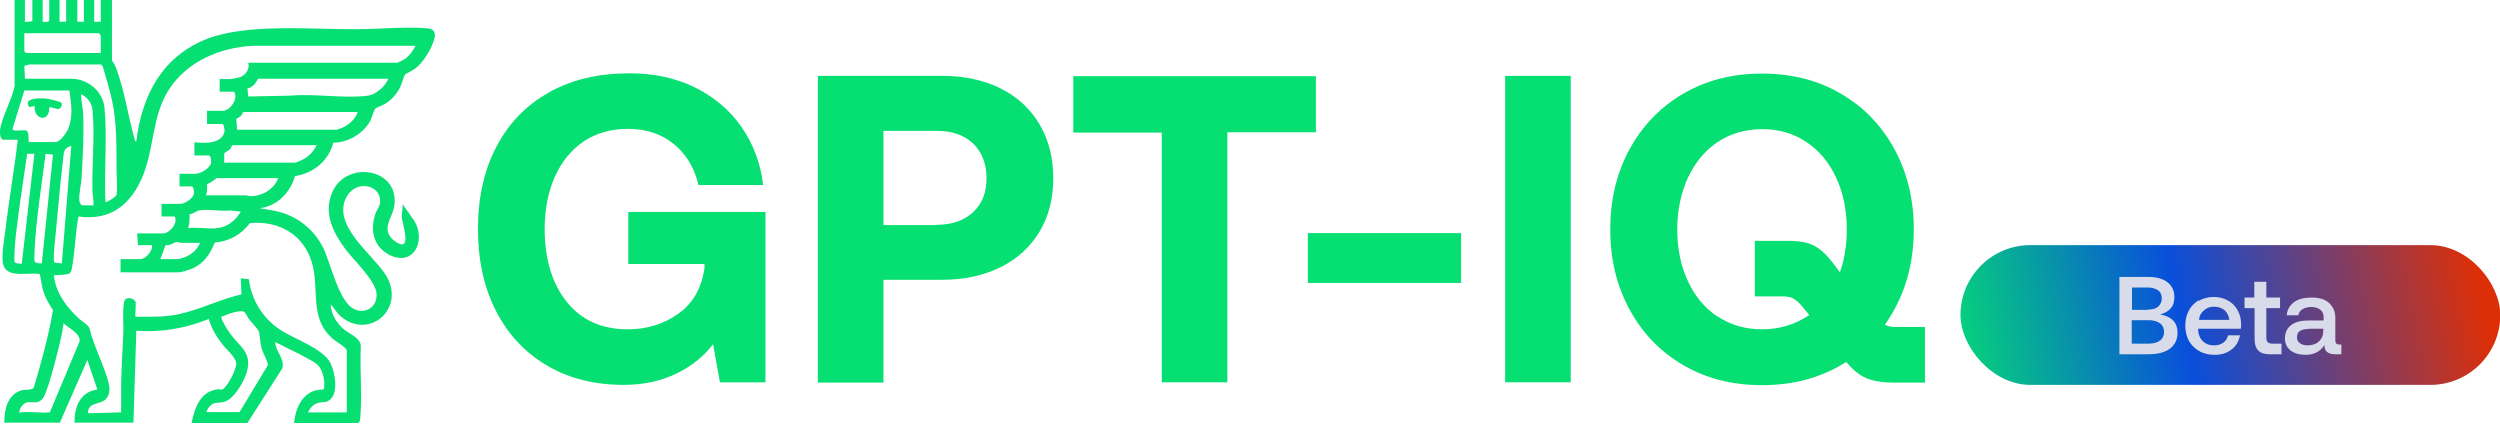 <?xml version="1.0" encoding="UTF-8"?>
<svg id="Layer_2" data-name="Layer 2" xmlns="http://www.w3.org/2000/svg" xmlns:xlink="http://www.w3.org/1999/xlink" viewBox="0 0 87.3 14.79">
  <defs>
    <style>
      .cls-1 {
        fill: #d8dcea;
      }

      .cls-2 {
        fill: url(#linear-gradient);
      }

      .cls-3 {
        fill: #06df72;
      }
    </style>
    <linearGradient id="linear-gradient" x1="67.87" y1="13.12" x2="86.45" y2="9.2" gradientUnits="userSpaceOnUse">
      <stop offset="0" stop-color="#06df72"/>
      <stop offset=".45" stop-color="#094fdb"/>
      <stop offset="1" stop-color="#dd2f07"/>
    </linearGradient>
  </defs>
  <g id="Layer_1-2" data-name="Layer 1">
    <g>
      <g>
        <path class="cls-3" d="M.87,0v.77l.26-.03v-.75h.36v.77c.08,0,.18.03.23-.04v-.73h.36v.77h.23v-.77h.39v.77h.23v-.77h.36v.77h.23v-.77h.39v2.12s.09.14.11.18c.32.79.45,1.77.69,2.6.01.04-.01.04.05.04.2-1.61.9-2.95,2.46-3.57,1.41-.55,3.69-.33,5.24-.34.77,0,1.71-.1,2.47-.03.4.04.24.39.14.63-.12.26-.33.58-.55.76-.09.07-.35.19-.38.23-.04.05-.12.36-.19.48-.12.22-.3.42-.51.54-.08.05-.3.12-.34.17-.05.06-.11.31-.17.42-.25.45-.77.76-1.29.76-.17.64-.69,1.07-1.34,1.17-.16.58-.63,1.05-1.23,1.12l.51.09c.74.14,1.36.61,1.7,1.28.27.54.55,1.92,1.1,2.16.41.18.8-.1.77-.54-.03-.47-.82-1.19-1.11-1.59-.41-.56-.73-1.2-.46-1.9.45-1.2,2.38-.93,2.19.42-.06.42-.52.85.03,1.24.63.44.24-.64.23-.85,0-.16.04-.29.03-.45l.4.57c.43.67,0,1.65-.88,1.19-.55-.29-.67-.89-.46-1.45.04-.11.13-.23.15-.34.08-.65-.82-.84-1.16-.24-.55.98.87,1.99,1.34,2.71.78,1.2-.59,2.35-1.58,1.45-.12-.11-.21-.27-.32-.39,0,.3.18.61.4.82s.6.31.65.61c-.04.82.05,1.74-.02,2.54,0,.06-.02.17-.09.17h-2.22c.06-.6.35-1.18,1.03-1.17.06-.2.01-.47-.08-.67s-.24-.28-.42-.38c-.38-.22-.8-.4-1.19-.61,0,.32.34.58.25.92l-1.22,1.91h-1.95c.11-.53.3-1.1.92-1.18.07,0,.09.04.17,0,.17-.1.46-.67.47-.87.01-.23-.32-.49-.46-.67-.22-.27-.4-.57-.5-.91-.82.33-1.65.47-2.53.41l-.1,3.21h-2.06c0-.55.19-1.07.8-1.16l-.35-1.03-.96,2.19H.15c0-.44.1-.96.57-1.12.14-.05.4,0,.46-.11.27-.89.51-1.78.67-2.7-.13-.2-.26-.41-.33-.64-.07-.2-.08-.41-.13-.62-.36-.07-1.09.15-1.26-.28-.11-.26.02-.95.06-1.26.12-1.05.31-2.1.43-3.15H.17C0,4.91-.01,4.67,0,4.55c.06-.46.42-1.07.51-1.55V0h.36ZM3.52,1.85v-.6s-.06-.09-.06-.09H.85v.63s.06.06.06.06h2.61ZM4.73,10.58c.03.13-.02.34,0,.48.52,0,1.01.02,1.52-.09.74-.16,1.44-.52,2.18-.69l-.02-.56.28.03c.09.72.47,1.34,1.07,1.75.49.33,1.53.67,1.78,1.18.16.32.31,1.12-.08,1.32-.11.06-.21.04-.32.06-.2.05-.3.17-.39.34h1.36v-2.15c0-.12-.4-.33-.5-.43-.84-.74-.43-1.74-.73-2.69s-1.15-1.43-2.15-1.34c-.31.4-.72.64-1.23.68-.17.42-.4.76-.84.93-.08.03-.33.11-.41.11h-2.04v-.46h.68c.2,0,.45-.29.42-.49h-.49s-.03-.41-.03-.41h.91c.22,0,.53-.36.4-.59h-.46v-.44h.66c.15,0,.44-.19.47-.35.01-.07,0-.26-.08-.26h-.42v-.44h.55c.18,0,.51-.19.55-.38.01-.07,0-.26-.08-.26h-.5v-.46c.34.03.96.07,1.05-.38.01-.06-.02-.26-.08-.26h-.53v-.46h.55c.26,0,.56-.44.39-.67h-.5v-.44h.42s.24-.05.3-.07c.2-.07.34-.3.28-.5h5.21s.2-.09.23-.11c.17-.11.31-.3.4-.48h-5.67c-1.15.05-2.32.55-2.95,1.54-.59.93-.5,2.04-.91,3.02s-1.12,1.56-2.24,1.4c-.1.51-.11,1.04-.19,1.55-.02.12-.03.38-.13.44s-.52.05-.54.07c.07.61.44,1.1.87,1.5.12.11.28.18.37.33.15.64.53,1.33.68,1.95.04.18.04.36-.08.51-.18.24-.65.1-.65.52l1.16-.03c0-.32,0-.64,0-.97.01-.64.06-1.29.08-1.93,0-.22-.04-.87.05-1.02.09-.14.36-.05.39.1ZM.87,2.75h1.61c.59,0,1.11.43,1.17,1.02.1,1.05-.02,2.18.03,3.24,0,.03-.01.05.04.04.06-.01.33-.18.35-.25.04-.18,0-.64,0-.85-.01-.85.02-1.67-.17-2.5-.09-.38-.2-.76-.31-1.13l-.06-.07H1.02s-.17.05-.17.05l.02.45ZM13.55,2.75h-4.54c-.09.17-.17.29-.37.34l.03.28,1.48-.03c.84-.08,1.88.11,2.7,0,.28-.04.61-.33.71-.59ZM.47,4.55c.07.02.32,0,.41,0,.15,0,.11.31.12.41h.94c.16,0,.38-.32.44-.46.18-.44.11-.88.04-1.34H.85s-.41,1.33-.41,1.33c0,.02.02.06.03.06ZM3.26,7.17c.02-.15-.02-.31-.03-.45-.03-.91.09-2,0-2.88-.02-.24-.18-.45-.4-.55,0,.21.05.42.07.63.04.7-.01,1.55-.05,2.26-.01.25-.1.59-.08.82,0,.06.05.17.12.17h.37ZM12.5,3.91h-4.01s-.04.1-.08.14c-.05.05-.11.06-.16.11l.03.37h3.48s.23-.08.26-.1c.19-.1.41-.3.47-.52ZM11.06,5.07h-2.96s-.02.08-.06.13c-.06.07-.14.09-.21.15v.33s2.47,0,2.47,0c.04,0,.23-.08.28-.11.21-.11.38-.29.48-.51ZM2.49,5.09c-.24.09-.26.16-.28.4-.1.87-.18,1.75-.26,2.62-.03.3-.08.68-.07.98,0,.02.01.07.03.08l.25.03.33-4.11ZM1.21,5.37h-.26c-.1.72-.22,1.43-.31,2.15-.05.39-.11.82-.13,1.21,0,.08-.02.35,0,.41.02.07.19.07.25.07l.44-3.83ZM1.85,5.4l-.26-.03c0,.06-.02.11-.02.17-.13,1.01-.31,2.15-.36,3.16,0,.08-.02.38,0,.43.02.06.19.07.25.07l.39-3.81ZM9.72,6.22h-2.15s-.27.2-.34.21c0,.14.02.25-.04.39.46,0,.92,0,1.38,0,.06,0,.12.03.18.03.4,0,.82-.24.96-.62ZM6.56,7.97c.32-.05.66.03.99,0,.38-.03.67-.26.86-.58l-.37-.04c-.33.04-.79-.06-1.1,0-.09.02-.21.13-.32.13,0,.17,0,.32-.05.49ZM5.6,9.05h.63s.16-.05.2-.06c.25-.09.45-.26.56-.51-.22,0-.44,0-.66,0-.05,0-.11-.03-.15-.03-.1,0-.26.15-.4.11l-.18.49ZM8.36,14.4l1-1.66c-.05-.21-.17-.39-.23-.6-.05-.17-.05-.47-.1-.59-.03-.06-.27-.32-.34-.41-.04-.06-.11-.21-.15-.24-.13-.11-.62.08-.77.15-.03.01-.04-.02-.04.04.01.1.21.43.28.52.35.51.82.68.6,1.41-.1.32-.43.9-.77,1.01-.25.07-.37-.04-.56.21-.03.04-.06.1-.07.15h1.13ZM.71,14.4c.31-.04.71.03,1.03,0l1.04-2.48c.04-.27-.39-.47-.56-.63-.04.34-.13.68-.21,1.01-.08.31-.36,1.43-.52,1.62-.17.2-.33.1-.54.13-.14.02-.3.24-.27.38,0,.01.03-.02.04-.03Z"/>
        <path class="cls-3" d="M2.15,3.6c.04.06-.03.18-.09.2-.1.03-.23-.07-.34-.05.02.54-.55.44-.51-.05l-.19.04c-.23-.32.37-.32.57-.3.08,0,.55.11.57.16Z"/>
      </g>
      <g>
        <g>
          <path class="cls-3" d="M19.16,3.23c.8-.45,1.74-.67,2.82-.67.85,0,1.61.16,2.28.49s1.22.79,1.63,1.38c.41.59.67,1.27.76,2.03h-2.26c-.14-.6-.43-1.08-.86-1.43-.43-.35-.96-.53-1.61-.53-.59,0-1.11.15-1.54.44s-.77.71-1.01,1.24c-.23.53-.35,1.14-.35,1.82,0,1.05.26,1.9.77,2.54.51.64,1.23.96,2.13.96.66,0,1.25-.18,1.76-.54.51-.36.82-.89.92-1.6v-.14h-2.66v-1.82h4.79v5.95h-1.59l-.24-1.33c-.32.42-.74.76-1.27,1.02s-1.15.4-1.85.4c-1.01,0-1.9-.22-2.67-.67-.77-.45-1.37-1.09-1.79-1.91s-.63-1.78-.63-2.86.21-2.05.64-2.87c.43-.82,1.04-1.46,1.84-1.9Z"/>
          <path class="cls-3" d="M34.94,3.09c.59.29,1.04.71,1.36,1.25.32.54.48,1.17.48,1.88s-.16,1.34-.48,1.87-.77.95-1.36,1.24c-.59.29-1.26.44-2.03.44h-2.06v3.59h-2.29V2.65h4.36c.76,0,1.44.15,2.03.44ZM32.7,7.85c.54,0,.97-.15,1.28-.44.32-.3.47-.69.47-1.19s-.16-.91-.47-1.21c-.32-.3-.74-.44-1.28-.44h-1.85v3.29h1.85Z"/>
          <path class="cls-3" d="M45.95,2.65v1.97h-3.09v8.73h-2.29V4.63h-3.09v-1.97h8.47Z"/>
          <path class="cls-3" d="M45.67,8.14h5.35v1.74h-5.35v-1.74Z"/>
          <path class="cls-3" d="M54.85,2.65v10.7h-2.29V2.65h2.29Z"/>
          <path class="cls-3" d="M67.24,13.36h-1.1c-.43,0-.76-.06-1-.17-.24-.11-.46-.3-.67-.55-.85.54-1.82.81-2.94.81-1.03,0-1.95-.23-2.75-.7-.81-.47-1.43-1.12-1.88-1.95-.45-.83-.67-1.76-.67-2.79s.22-1.96.67-2.79c.45-.83,1.08-1.48,1.88-1.95.81-.47,1.72-.7,2.75-.7s1.95.23,2.75.7c.81.47,1.43,1.12,1.88,1.95s.67,1.76.67,2.79c0,1.27-.34,2.38-1.01,3.33.1.05.22.08.35.08h1.05v1.94ZM59.98,11.05c.45.3.97.45,1.56.45s1.16-.17,1.64-.5l-.15-.18c-.12-.16-.24-.28-.35-.36-.11-.08-.25-.11-.41-.11h-.99v-1.94h1.16c.41,0,.72.06.93.18.21.12.43.32.64.6l.24.32c.16-.45.24-.95.24-1.5,0-.67-.12-1.27-.37-1.8-.24-.53-.59-.95-1.04-1.25s-.96-.45-1.54-.45-1.11.15-1.56.45-.79.72-1.04,1.25c-.24.53-.37,1.13-.37,1.8s.12,1.27.37,1.8c.24.53.59.95,1.04,1.25Z"/>
        </g>
        <g>
          <rect class="cls-2" x="68.46" y="8.56" width="18.85" height="4.88" rx="2.44" ry="2.44"/>
          <g>
            <path class="cls-1" d="M75.68,9.85c.16.12.25.3.25.52,0,.16-.04.3-.13.4-.09.1-.21.17-.37.21.4.07.61.28.61.64,0,.23-.09.42-.26.55s-.42.2-.74.2h-1.03v-2.7h.99c.3,0,.53.06.69.19ZM75.01,10.81c.15,0,.27-.03.35-.1.08-.07.13-.17.13-.29s-.04-.22-.13-.28-.2-.1-.35-.1h-.56v.78h.56ZM75.03,12c.18,0,.31-.04.4-.11.09-.07.14-.17.14-.3s-.05-.23-.14-.3c-.1-.07-.23-.11-.4-.11h-.59v.82h.59Z"/>
            <path class="cls-1" d="M76.79,10.5c.15-.08.31-.13.5-.13s.36.04.5.12c.15.08.26.19.34.33.08.14.13.31.13.5,0,.05,0,.1-.01.16h-1.49v.02c0,.17.06.31.16.41.1.1.23.15.39.15.13,0,.24-.03.32-.09.09-.06.15-.15.17-.26h.42c-.04.2-.13.37-.29.49-.16.13-.36.19-.59.19-.21,0-.39-.04-.54-.13-.15-.08-.27-.2-.36-.35-.08-.15-.13-.33-.13-.53s.04-.38.12-.53.19-.27.34-.36ZM77.68,10.83c-.1-.08-.22-.12-.37-.12-.14,0-.25.04-.35.13-.1.08-.16.19-.17.33h1.06c-.02-.14-.08-.26-.17-.34Z"/>
            <path class="cls-1" d="M78.38,10.76v-.37h.34v-.55h.42v.55h.48v.37h-.48v1.03c0,.08.02.13.05.16.03.03.08.05.16.05h.32v.37h-.4c-.19,0-.33-.04-.41-.13-.09-.09-.13-.22-.13-.41v-1.07h-.34Z"/>
            <path class="cls-1" d="M81.76,12.37h-.22c-.13,0-.22-.03-.28-.08s-.09-.13-.09-.24c-.15.23-.37.34-.65.34-.22,0-.4-.05-.53-.15s-.2-.24-.2-.42c0-.2.07-.36.22-.47.14-.11.35-.16.63-.16h.5v-.12c0-.11-.04-.2-.12-.26s-.18-.09-.32-.09c-.12,0-.22.03-.3.08-.08.05-.13.12-.14.21h-.41c.02-.2.11-.35.26-.46.15-.11.36-.16.61-.16.27,0,.47.06.61.19s.22.3.22.53v.78c0,.09.04.14.13.14h.08v.36ZM80.61,11.49c-.13,0-.23.02-.3.07-.07.05-.1.12-.1.22,0,.08.03.15.1.2.07.05.15.08.27.08.17,0,.31-.05.4-.14.1-.09.15-.22.15-.37v-.07h-.52Z"/>
          </g>
        </g>
      </g>
    </g>
  </g>
</svg>